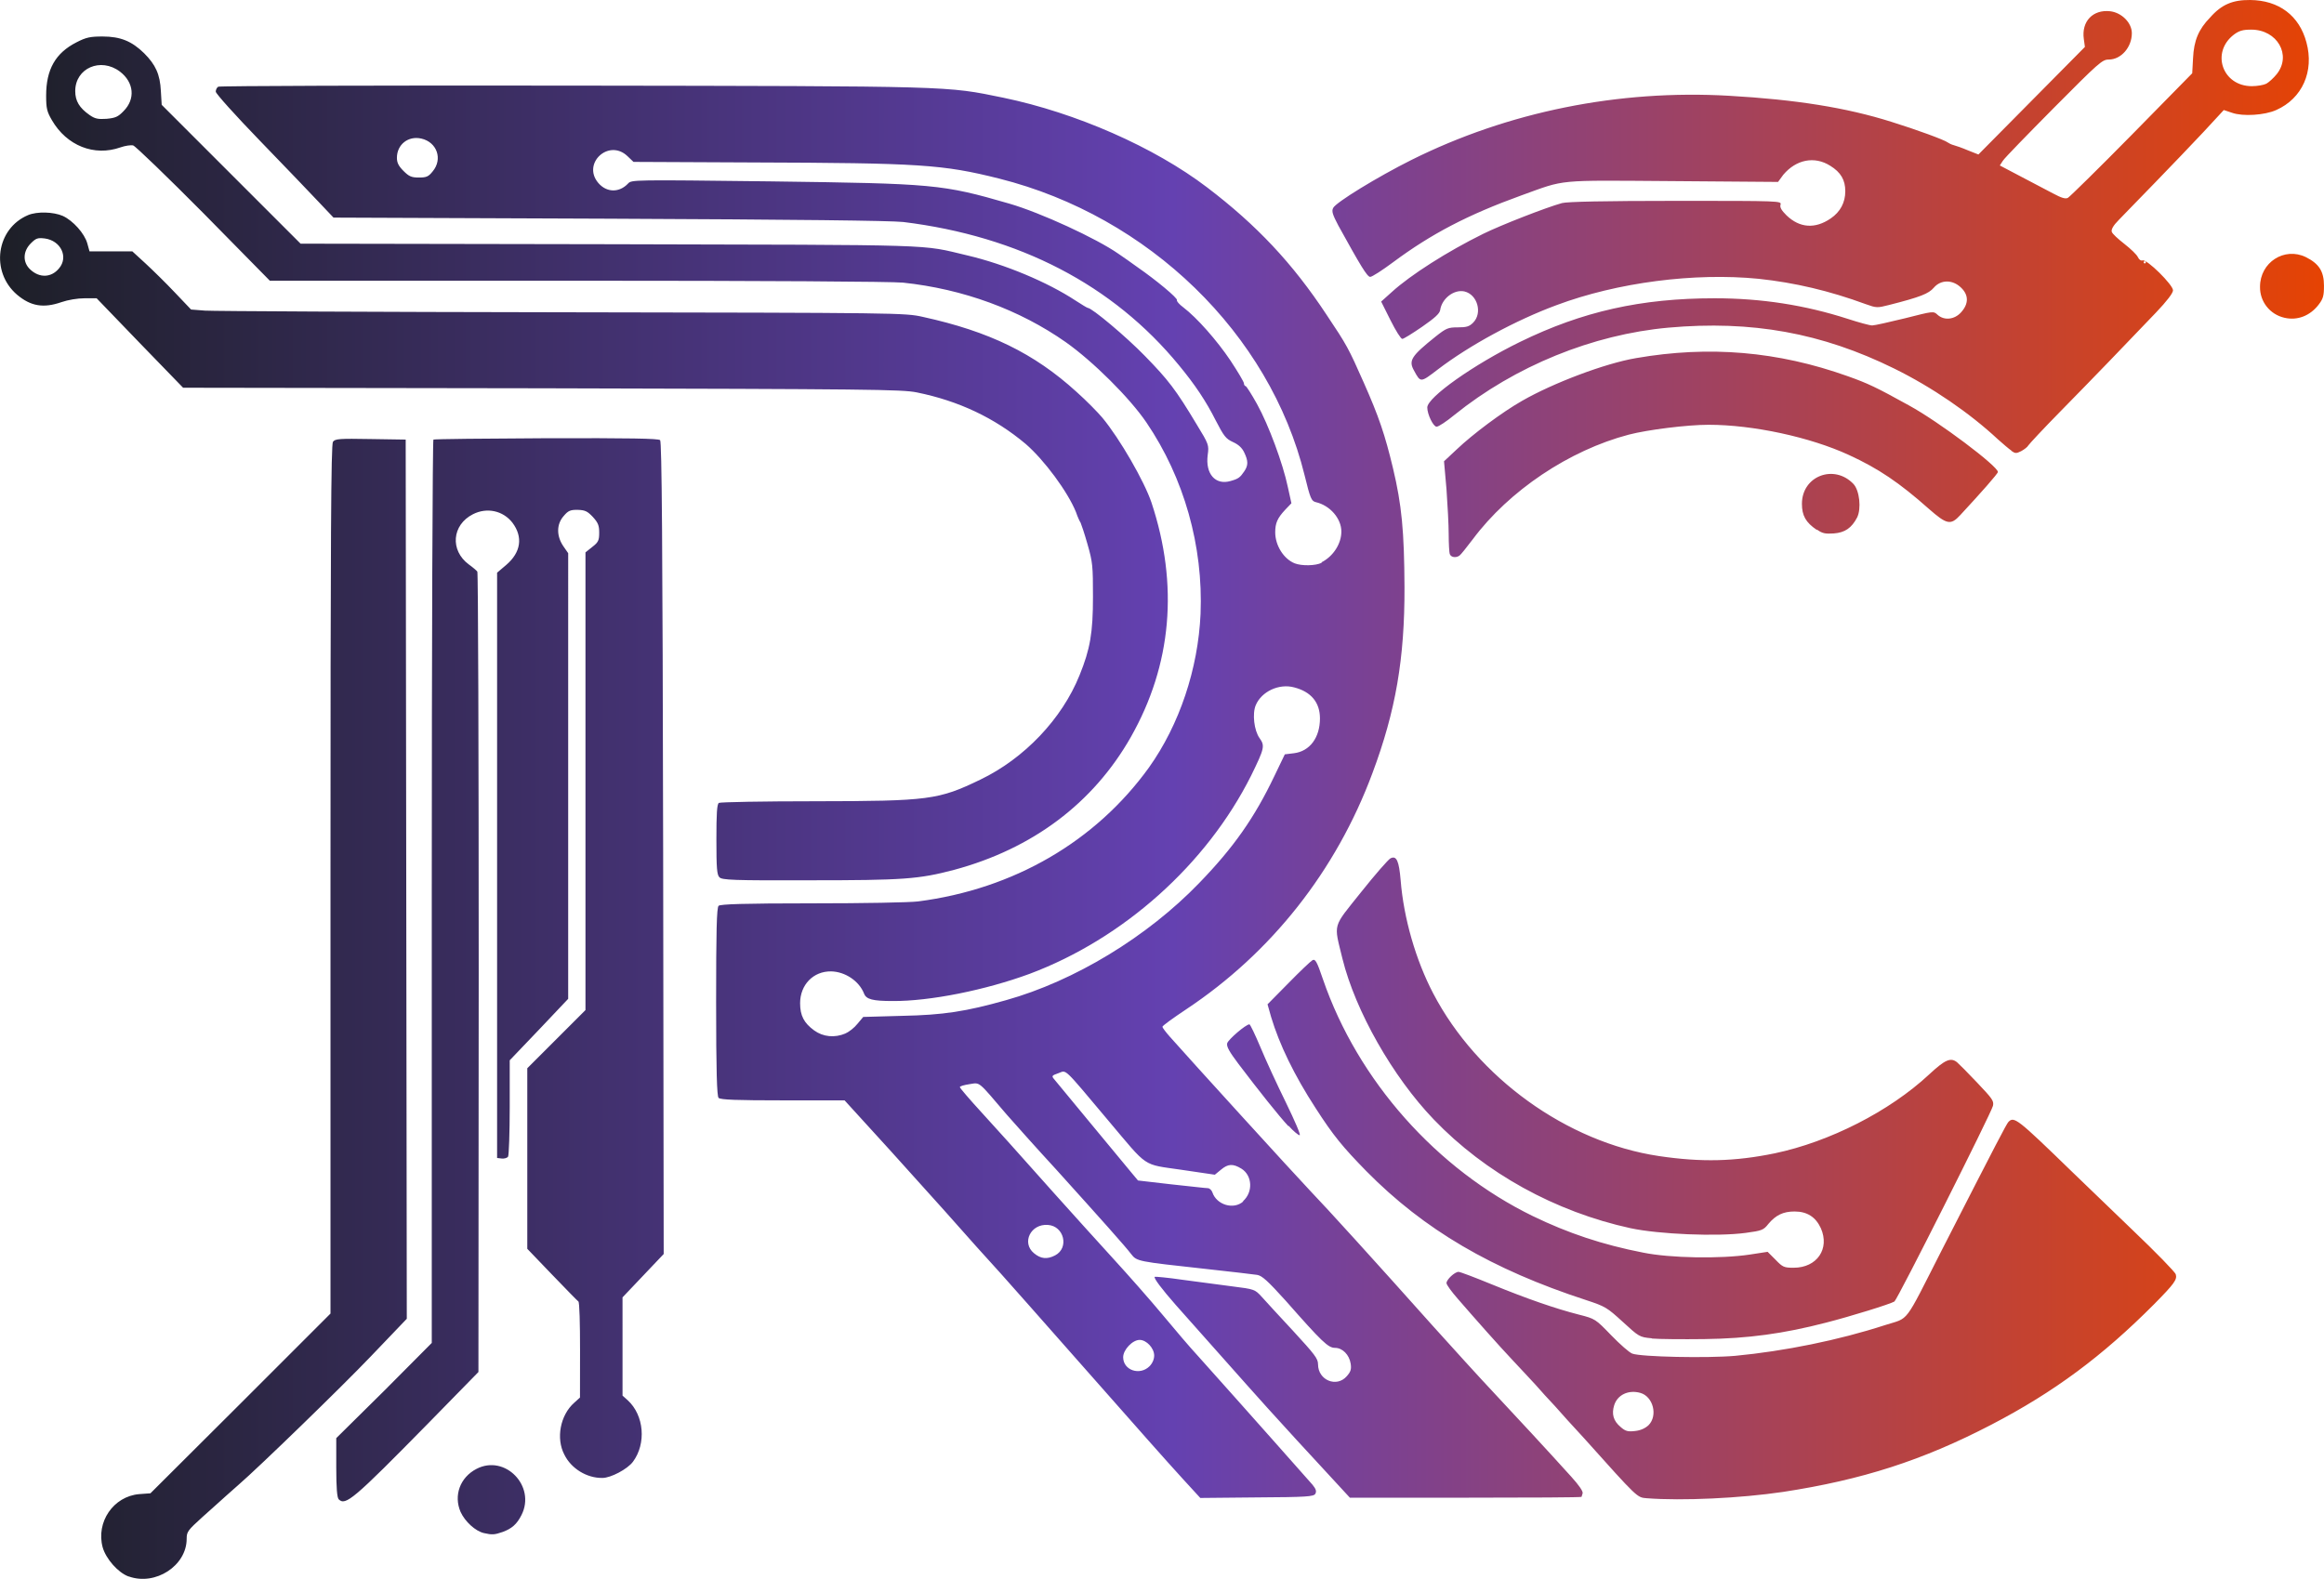 <?xml version="1.0" encoding="UTF-8" standalone="no"?>
<!-- Created with Inkscape (http://www.inkscape.org/) -->

<svg
   width="32"
   height="21.746"
   viewBox="0 0 8.467 5.754"
   version="1.1"
   id="svg1"
   xml:space="preserve"
   inkscape:version="1.4.2 (f4327f4, 2025-05-13)"
   sodipodi:docname="rv_logo.svg"
   xmlns:inkscape="http://www.inkscape.org/namespaces/inkscape"
   xmlns:sodipodi="http://sodipodi.sourceforge.net/DTD/sodipodi-0.dtd"
   xmlns:xlink="http://www.w3.org/1999/xlink"
   xmlns="http://www.w3.org/2000/svg"
   xmlns:svg="http://www.w3.org/2000/svg"><sodipodi:namedview
     id="namedview1"
     pagecolor="#ffffff"
     bordercolor="#000000"
     borderopacity="0.25"
     inkscape:showpageshadow="2"
     inkscape:pageopacity="0.0"
     inkscape:pagecheckerboard="0"
     inkscape:deskcolor="#d1d1d1"
     inkscape:document-units="mm"
     inkscape:zoom="5.9366444"
     inkscape:cx="15.075857"
     inkscape:cy="11.033169"
     inkscape:window-width="1920"
     inkscape:window-height="1051"
     inkscape:window-x="-9"
     inkscape:window-y="-9"
     inkscape:window-maximized="1"
     inkscape:current-layer="layer1" /><defs
     id="defs1"><linearGradient
       id="linearGradient7"
       inkscape:collect="always"><stop
         style="stop-color:#1d1f27;stop-opacity:1;"
         offset="0"
         id="stop7" /><stop
         style="stop-color:#6441b1;stop-opacity:1;"
         offset="0.5"
         id="stop1" /><stop
         style="stop-color:#e84300;stop-opacity:1;"
         offset="1"
         id="stop8" /></linearGradient><linearGradient
       inkscape:collect="always"
       xlink:href="#linearGradient7"
       id="linearGradient8"
       x1="1.3168346e-09"
       y1="186.15"
       x2="185.742"
       y2="186.15"
       gradientUnits="userSpaceOnUse"
       gradientTransform="matrix(0.046,0,0,0.046,-1.3400008e-8,-5.609)" /></defs><g
     inkscape:label="Layer 1"
     inkscape:groupmode="layer"
     id="layer1"><path
       style="fill:url(#linearGradient8);stroke-width:0.046"
       d="M 0.468,5.745 C 0.43,5.731 0.386,5.681 0.374,5.639 0.349,5.547 0.413,5.453 0.507,5.445 L 0.548,5.442 0.876,5.115 1.204,4.787 V 3.205 c 0,-1.258 0.002,-1.585 0.009,-1.595 0.008,-0.011 0.023,-0.012 0.137,-0.01 l 0.128,0.002 0.002,1.602 0.002,1.602 -0.132,0.138 c -0.106,0.111 -0.41,0.406 -0.481,0.467 -0.008,0.007 -0.028,0.025 -0.044,0.039 -0.016,0.014 -0.055,0.05 -0.087,0.078 -0.054,0.049 -0.058,0.054 -0.058,0.08 0,0.098 -0.114,0.172 -0.211,0.137 z M 1.763,5.587 c -0.031,-0.007 -0.069,-0.042 -0.085,-0.077 -0.026,-0.06 -0.002,-0.126 0.058,-0.157 0.104,-0.054 0.217,0.063 0.164,0.168 -0.017,0.034 -0.036,0.05 -0.069,0.062 -0.029,0.01 -0.038,0.011 -0.068,0.004 z M 1.234,5.464 c -0.006,-0.006 -0.009,-0.042 -0.009,-0.115 V 5.241 L 1.4,5.068 1.573,4.894 V 3.25 c 0,-0.926 0.003,-1.646 0.006,-1.648 0.003,-0.002 0.189,-0.004 0.412,-0.005 0.304,-7.985e-4 0.408,0.001 0.414,0.007 0.006,0.006 0.009,0.363 0.011,1.487 l 0.002,1.479 -0.075,0.079 -0.075,0.079 V 4.908 5.086 l 0.019,0.017 c 0.06,0.055 0.068,0.158 0.019,0.224 -0.02,0.027 -0.081,0.059 -0.111,0.059 C 2.138,5.387 2.081,5.352 2.056,5.301 2.025,5.242 2.041,5.157 2.092,5.112 l 0.021,-0.019 2.051e-4,-0.173 c 1.139e-4,-0.095 -0.002,-0.175 -0.006,-0.177 -0.003,-0.002 -0.046,-0.046 -0.096,-0.098 L 1.921,4.551 V 4.222 3.893 l 0.106,-0.106 0.106,-0.106 2e-7,-0.834 2e-7,-0.834 0.025,-0.02 c 0.022,-0.017 0.025,-0.024 0.025,-0.052 0,-0.026 -0.004,-0.036 -0.023,-0.057 -0.02,-0.021 -0.028,-0.025 -0.055,-0.026 -0.027,-3.652e-4 -0.035,0.003 -0.051,0.022 -0.027,0.03 -0.027,0.073 -0.002,0.11 l 0.018,0.026 V 2.829 3.64 L 1.964,3.752 1.857,3.864 1.857,4.035 c -5.93e-5,0.094 -0.003,0.175 -0.006,0.18 -0.003,0.005 -0.014,0.008 -0.023,0.007 l -0.017,-0.002 V 3.153 2.087 l 0.033,-0.028 c 0.054,-0.046 0.062,-0.102 0.023,-0.154 -0.034,-0.044 -0.093,-0.057 -0.144,-0.031 -0.077,0.039 -0.084,0.132 -0.015,0.183 0.014,0.01 0.028,0.022 0.031,0.026 0.003,0.004 0.005,0.662 0.005,1.462 L 1.743,5 1.561,5.186 C 1.286,5.466 1.259,5.488 1.234,5.464 Z M 6,5.46 C 5.964,5.457 5.969,5.462 5.771,5.241 5.732,5.199 5.684,5.146 5.665,5.124 5.645,5.103 5.613,5.068 5.594,5.046 5.574,5.025 5.538,4.985 5.512,4.958 5.461,4.904 5.376,4.808 5.311,4.733 5.289,4.708 5.27,4.682 5.27,4.676 c 0,-0.013 0.03,-0.041 0.044,-0.041 0.006,0 0.061,0.021 0.122,0.046 0.127,0.052 0.231,0.088 0.317,0.11 0.059,0.015 0.06,0.016 0.117,0.075 0.032,0.033 0.066,0.063 0.077,0.067 0.032,0.012 0.273,0.017 0.375,0.008 C 6.501,4.924 6.699,4.884 6.868,4.829 6.958,4.8 6.934,4.832 7.074,4.557 7.283,4.148 7.309,4.099 7.317,4.089 c 0.021,-0.022 0.032,-0.013 0.234,0.183 0.035,0.034 0.133,0.128 0.218,0.21 0.085,0.081 0.156,0.154 0.158,0.162 0.006,0.019 -0.006,0.035 -0.079,0.109 C 7.66,4.942 7.484,5.073 7.255,5.192 7.005,5.322 6.784,5.393 6.496,5.437 6.341,5.46 6.128,5.47 6,5.46 Z m 0.006,-0.266 c 0.035,-0.035 0.017,-0.105 -0.03,-0.118 -0.043,-0.012 -0.083,0.007 -0.095,0.045 -0.01,0.032 -0.003,0.057 0.023,0.079 0.018,0.016 0.027,0.018 0.053,0.015 0.02,-0.002 0.037,-0.01 0.049,-0.021 z M 4.308,5.388 C 4.237,5.31 4.185,5.251 3.907,4.936 3.801,4.815 3.683,4.683 3.646,4.641 3.608,4.6 3.516,4.497 3.44,4.411 3.302,4.257 3.168,4.109 3.108,4.044 l -0.031,-0.034 H 2.852 c -0.166,0 -0.227,-0.002 -0.234,-0.009 -0.006,-0.006 -0.009,-0.094 -0.009,-0.35 0,-0.256 0.002,-0.343 0.009,-0.35 0.006,-0.006 0.092,-0.009 0.34,-0.009 0.189,0 0.355,-0.003 0.387,-0.007 C 3.694,3.24 3.992,3.066 4.186,2.797 4.297,2.641 4.365,2.438 4.374,2.237 4.384,1.99 4.314,1.742 4.177,1.54 4.116,1.45 3.982,1.317 3.883,1.247 3.715,1.129 3.509,1.053 3.29,1.03 3.249,1.026 2.788,1.023 2.103,1.023 L 0.983,1.023 0.742,0.778 C 0.609,0.644 0.493,0.532 0.485,0.53 c -0.008,-0.002 -0.029,0.001 -0.046,0.007 -0.096,0.034 -0.196,-0.006 -0.25,-0.099 -0.018,-0.031 -0.021,-0.043 -0.021,-0.089 -1.1851e-4,-0.096 0.034,-0.156 0.111,-0.195 0.035,-0.018 0.05,-0.021 0.095,-0.021 0.065,1.8233e-4 0.106,0.017 0.151,0.061 0.042,0.042 0.058,0.077 0.061,0.138 l 0.003,0.05 0.253,0.253 0.253,0.253 1.128,0.002 c 1.224,0.003 1.126,-4.1163e-4 1.302,0.041 0.136,0.032 0.291,0.097 0.393,0.164 0.023,0.015 0.043,0.027 0.045,0.027 0.015,0 0.14,0.105 0.208,0.175 0.085,0.087 0.113,0.123 0.189,0.25 0.044,0.072 0.045,0.075 0.04,0.111 -0.009,0.069 0.028,0.111 0.083,0.095 0.029,-0.008 0.035,-0.013 0.05,-0.035 0.015,-0.022 0.015,-0.038 9.1e-5,-0.069 -0.008,-0.017 -0.021,-0.029 -0.041,-0.038 -0.026,-0.012 -0.033,-0.021 -0.063,-0.079 C 4.394,1.462 4.353,1.401 4.296,1.332 4.055,1.038 3.713,0.861 3.291,0.809 3.244,0.804 2.907,0.8 2.219,0.797 L 1.215,0.793 1.161,0.736 C 1.132,0.705 1.035,0.604 0.947,0.513 0.858,0.421 0.786,0.341 0.786,0.334 c 0,-0.007 0.004,-0.015 0.009,-0.018 0.005,-0.003 0.585,-0.005 1.29,-0.004 1.4,0.002 1.36,0.001 1.57,0.044 C 3.92,0.411 4.205,0.536 4.398,0.683 4.578,0.82 4.709,0.959 4.833,1.147 4.908,1.259 4.913,1.269 4.968,1.393 c 0.056,0.126 0.078,0.192 0.107,0.313 0.032,0.134 0.041,0.23 0.042,0.434 7.428e-4,0.26 -0.032,0.451 -0.117,0.678 -0.132,0.355 -0.368,0.654 -0.678,0.86 -0.048,0.032 -0.087,0.06 -0.087,0.064 0,0.003 0.012,0.019 0.027,0.036 0.075,0.085 0.453,0.5 0.509,0.559 0.068,0.071 0.234,0.254 0.451,0.497 0.072,0.08 0.171,0.189 0.22,0.241 0.086,0.092 0.189,0.203 0.283,0.307 0.028,0.031 0.043,0.053 0.041,0.06 -0.002,0.006 -0.004,0.012 -0.004,0.013 0,0.002 -0.189,0.003 -0.421,0.003 H 4.918 L 4.812,5.343 C 4.754,5.28 4.688,5.209 4.667,5.185 4.617,5.131 4.512,5.013 4.284,4.756 4.233,4.698 4.202,4.657 4.207,4.653 c 0.002,-0.001 0.048,0.003 0.102,0.011 0.055,0.007 0.136,0.018 0.181,0.024 0.08,0.01 0.082,0.011 0.106,0.037 0.013,0.015 0.065,0.071 0.115,0.125 0.079,0.086 0.091,0.101 0.091,0.122 0,0.058 0.068,0.086 0.105,0.043 0.014,-0.016 0.017,-0.025 0.014,-0.045 -0.005,-0.033 -0.03,-0.058 -0.057,-0.058 -0.025,0 -0.047,-0.021 -0.18,-0.172 C 4.618,4.667 4.598,4.649 4.58,4.646 4.567,4.644 4.482,4.634 4.39,4.624 4.144,4.597 4.142,4.597 4.121,4.57 4.099,4.541 4.014,4.446 3.848,4.262 3.777,4.185 3.696,4.094 3.667,4.061 3.561,3.937 3.572,3.945 3.532,3.951 c -0.019,0.003 -0.035,0.007 -0.035,0.011 0,0.003 0.036,0.045 0.08,0.093 0.085,0.093 0.087,0.096 0.263,0.293 0.063,0.07 0.159,0.177 0.215,0.238 0.055,0.06 0.137,0.153 0.181,0.206 0.044,0.053 0.101,0.12 0.128,0.149 0.189,0.211 0.403,0.453 0.418,0.47 0.013,0.016 0.015,0.024 0.01,0.033 -0.006,0.01 -0.032,0.012 -0.213,0.013 l -0.206,0.002 z M 4.188,4.979 c 0.011,-0.011 0.017,-0.026 0.017,-0.039 0,-0.027 -0.028,-0.057 -0.053,-0.057 -0.026,0 -0.06,0.036 -0.06,0.063 0,0.048 0.061,0.068 0.096,0.033 z M 3.844,4.575 c 0.052,-0.027 0.033,-0.107 -0.026,-0.111 -0.063,-0.005 -0.097,0.065 -0.051,0.103 0.025,0.021 0.048,0.023 0.077,0.008 z M 4.528,4.378 c 0.038,-0.033 0.035,-0.094 -0.005,-0.119 -0.031,-0.019 -0.049,-0.018 -0.075,0.004 l -0.022,0.018 -0.122,-0.018 C 4.16,4.242 4.185,4.258 4.039,4.085 3.87,3.884 3.887,3.9 3.856,3.911 c -0.023,0.008 -0.025,0.01 -0.017,0.02 0.005,0.006 0.065,0.079 0.133,0.161 0.068,0.082 0.135,0.163 0.149,0.18 l 0.025,0.03 0.121,0.014 c 0.066,0.007 0.126,0.014 0.133,0.014 0.007,4.55e-5 0.014,0.007 0.017,0.015 0.015,0.046 0.078,0.065 0.113,0.033 z M 3.08,3.766 c 0.013,-0.005 0.033,-0.021 0.044,-0.035 l 0.021,-0.025 0.142,-0.004 C 3.437,3.699 3.52,3.686 3.665,3.645 3.915,3.575 4.18,3.414 4.369,3.218 4.495,3.088 4.571,2.979 4.643,2.828 l 0.038,-0.079 0.033,-0.004 c 0.058,-0.007 0.095,-0.057 0.095,-0.127 -9.1e-5,-0.058 -0.032,-0.097 -0.094,-0.113 -0.055,-0.015 -0.119,0.015 -0.14,0.065 -0.013,0.031 -0.006,0.092 0.014,0.12 0.02,0.028 0.018,0.037 -0.031,0.137 C 4.396,3.15 4.093,3.421 3.751,3.549 3.591,3.608 3.388,3.649 3.252,3.648 3.18,3.648 3.156,3.642 3.148,3.621 3.13,3.575 3.079,3.541 3.028,3.54 2.963,3.539 2.915,3.589 2.915,3.656 c 0,0.045 0.014,0.072 0.051,0.099 0.033,0.024 0.075,0.028 0.115,0.011 z M 4.815,2.049 c 0.043,-0.022 0.072,-0.068 0.072,-0.112 0,-0.047 -0.041,-0.095 -0.093,-0.107 C 4.778,1.826 4.774,1.818 4.753,1.732 4.626,1.216 4.185,0.788 3.641,0.651 3.434,0.599 3.351,0.594 2.741,0.592 l -0.433,-0.002 -0.022,-0.021 c -0.068,-0.065 -0.167,0.027 -0.106,0.098 0.03,0.035 0.076,0.036 0.108,0.002 0.013,-0.014 0.016,-0.014 0.52,-0.008 0.595,0.008 0.624,0.01 0.869,0.081 0.114,0.033 0.318,0.127 0.398,0.183 0.016,0.011 0.048,0.033 0.071,0.05 0.065,0.045 0.146,0.112 0.142,0.119 -0.002,0.003 0.008,0.015 0.023,0.026 0.05,0.038 0.123,0.121 0.172,0.194 0.027,0.041 0.049,0.078 0.049,0.083 0,0.005 0.003,0.01 0.006,0.01 0.003,0 0.022,0.03 0.042,0.066 0.042,0.076 0.094,0.216 0.112,0.302 l 0.013,0.059 -0.022,0.023 c -0.029,0.031 -0.037,0.049 -0.037,0.083 0,0.048 0.031,0.097 0.071,0.113 0.026,0.01 0.076,0.009 0.098,-0.002 z M 1.576,0.625 c 0.038,-0.045 0.016,-0.107 -0.041,-0.12 -0.048,-0.011 -0.089,0.022 -0.089,0.07 0,0.018 0.006,0.03 0.024,0.048 0.02,0.02 0.029,0.024 0.056,0.024 0.027,0 0.035,-0.003 0.05,-0.022 z M 0.45,0.405 c 0.044,-0.044 0.038,-0.105 -0.013,-0.144 -0.07,-0.053 -0.163,-0.013 -0.163,0.071 0,0.036 0.015,0.061 0.052,0.087 0.02,0.014 0.031,0.016 0.062,0.014 0.032,-0.003 0.042,-0.007 0.062,-0.028 z M 6.017,4.877 C 5.973,4.873 5.971,4.871 5.912,4.817 5.855,4.765 5.849,4.761 5.779,4.738 5.435,4.626 5.188,4.481 4.978,4.268 4.892,4.18 4.858,4.139 4.793,4.038 4.715,3.918 4.661,3.806 4.631,3.706 L 4.618,3.66 4.694,3.583 C 4.736,3.54 4.775,3.503 4.782,3.499 c 0.01,-0.005 0.016,0.005 0.038,0.07 0.127,0.369 0.414,0.692 0.765,0.863 0.128,0.062 0.253,0.104 0.402,0.133 0.098,0.02 0.282,0.023 0.388,0.007 l 0.065,-0.01 0.029,0.029 c 0.026,0.027 0.031,0.029 0.066,0.029 0.085,-4.58e-5 0.132,-0.069 0.099,-0.144 C 6.615,4.435 6.584,4.415 6.538,4.415 6.497,4.415 6.47,4.428 6.443,4.46 6.425,4.483 6.419,4.485 6.36,4.493 6.256,4.507 6.044,4.498 5.941,4.476 5.666,4.416 5.411,4.275 5.224,4.08 5.074,3.924 4.938,3.684 4.891,3.494 4.859,3.362 4.853,3.384 4.959,3.251 c 0.051,-0.064 0.099,-0.119 0.107,-0.123 0.022,-0.011 0.031,0.009 0.037,0.08 0.011,0.138 0.055,0.291 0.119,0.413 0.16,0.306 0.487,0.542 0.822,0.592 0.155,0.023 0.276,0.02 0.422,-0.01 0.2,-0.042 0.418,-0.153 0.562,-0.287 0.059,-0.055 0.079,-0.063 0.102,-0.045 0.006,0.005 0.039,0.038 0.073,0.074 0.056,0.059 0.062,0.067 0.058,0.085 -0.007,0.028 -0.348,0.706 -0.359,0.713 -0.014,0.009 -0.159,0.054 -0.249,0.077 -0.154,0.04 -0.284,0.058 -0.444,0.06 -0.08,0.001 -0.166,2.281e-4 -0.19,-0.002 z M 4.694,4.104 C 4.661,4.069 4.587,3.976 4.512,3.877 c -0.033,-0.044 -0.044,-0.063 -0.041,-0.075 0.004,-0.014 0.068,-0.069 0.081,-0.069 0.003,0 0.021,0.038 0.04,0.083 0.019,0.046 0.061,0.137 0.093,0.202 0.033,0.068 0.055,0.119 0.05,0.119 -0.005,0 -0.023,-0.015 -0.04,-0.034 z M 2.621,3.197 c -0.009,-0.009 -0.011,-0.032 -0.011,-0.138 0,-0.094 0.002,-0.128 0.009,-0.133 0.005,-0.003 0.162,-0.006 0.349,-0.006 0.417,-4.797e-4 0.451,-0.005 0.604,-0.079 0.16,-0.077 0.297,-0.221 0.361,-0.38 0.039,-0.096 0.049,-0.155 0.049,-0.286 4.55e-5,-0.112 -0.001,-0.126 -0.02,-0.192 -0.011,-0.039 -0.023,-0.074 -0.025,-0.078 -0.003,-0.004 -0.011,-0.021 -0.017,-0.039 C 3.89,1.792 3.805,1.677 3.737,1.618 3.624,1.523 3.493,1.461 3.34,1.43 3.285,1.419 3.173,1.418 1.973,1.415 L 0.667,1.413 0.509,1.25 0.352,1.087 H 0.308 c -0.026,0 -0.061,0.006 -0.084,0.014 -0.066,0.023 -0.112,0.015 -0.162,-0.027 -0.098,-0.084 -0.076,-0.241 0.04,-0.29 0.033,-0.014 0.093,-0.012 0.127,0.003 0.037,0.017 0.079,0.064 0.089,0.1 l 0.008,0.029 h 0.078 0.078 l 0.048,0.044 c 0.026,0.024 0.075,0.072 0.107,0.106 l 0.059,0.062 0.051,0.004 c 0.028,0.002 0.613,0.005 1.3,0.006 1.233,0.002 1.25,0.002 1.316,0.017 0.241,0.053 0.404,0.132 0.559,0.273 0.036,0.032 0.078,0.075 0.094,0.094 0.064,0.077 0.153,0.232 0.179,0.309 0.1,0.301 0.074,0.592 -0.075,0.855 C 3.983,2.927 3.762,3.093 3.476,3.17 3.347,3.204 3.291,3.208 2.949,3.208 2.67,3.209 2.63,3.207 2.621,3.197 Z M 0.215,0.978 C 0.25,0.937 0.222,0.877 0.163,0.869 0.137,0.866 0.131,0.868 0.112,0.887 0.083,0.916 0.082,0.956 0.11,0.982 0.144,1.014 0.187,1.012 0.215,0.978 Z M 5.282,2.02 c -0.002,-0.006 -0.004,-0.039 -0.004,-0.073 4.58e-5,-0.034 -0.004,-0.107 -0.008,-0.164 l -0.009,-0.102 0.046,-0.043 c 0.06,-0.057 0.166,-0.136 0.238,-0.177 0.113,-0.065 0.303,-0.137 0.416,-0.156 0.266,-0.046 0.516,-0.025 0.771,0.066 0.073,0.026 0.103,0.04 0.224,0.107 0.108,0.059 0.323,0.221 0.323,0.242 0,0.006 -0.061,0.075 -0.137,0.157 -0.035,0.038 -0.049,0.035 -0.115,-0.023 C 6.92,1.759 6.843,1.707 6.736,1.658 6.595,1.593 6.387,1.548 6.225,1.548 c -0.078,0 -0.222,0.018 -0.291,0.036 -0.217,0.057 -0.436,0.204 -0.568,0.381 -0.023,0.03 -0.044,0.057 -0.049,0.06 -0.013,0.009 -0.031,0.006 -0.035,-0.006 z m 1.337,-0.089 c -0.04,-0.027 -0.054,-0.052 -0.054,-0.095 0,-0.102 0.118,-0.146 0.188,-0.072 0.022,0.024 0.029,0.09 0.013,0.122 -0.02,0.038 -0.044,0.055 -0.085,0.058 -0.031,0.002 -0.042,1.8e-6 -0.061,-0.014 z M 7.328,1.642 C 7.319,1.636 7.297,1.617 7.279,1.601 7.176,1.505 7.039,1.411 6.901,1.343 6.637,1.213 6.382,1.167 6.079,1.194 5.802,1.219 5.52,1.334 5.299,1.512 c -0.029,0.024 -0.058,0.043 -0.065,0.043 -0.012,1.368e-4 -0.034,-0.045 -0.034,-0.07 0,-0.037 0.17,-0.157 0.338,-0.239 0.227,-0.111 0.441,-0.159 0.709,-0.159 0.171,-1.27e-5 0.33,0.025 0.485,0.075 0.04,0.013 0.08,0.024 0.089,0.024 0.008,9.12e-5 0.062,-0.012 0.119,-0.026 0.103,-0.026 0.104,-0.027 0.119,-0.013 0.024,0.022 0.062,0.018 0.086,-0.009 0.028,-0.031 0.028,-0.063 -4.643e-4,-0.09 -0.031,-0.03 -0.074,-0.029 -0.099,4.116e-4 -0.019,0.022 -0.049,0.034 -0.163,0.063 -0.043,0.011 -0.046,0.011 -0.085,-0.003 C 6.666,1.06 6.539,1.03 6.407,1.016 6.174,0.993 5.893,1.029 5.671,1.112 5.522,1.167 5.353,1.259 5.239,1.346 c -0.064,0.049 -0.063,0.049 -0.087,0.005 -0.021,-0.037 -0.011,-0.053 0.079,-0.125 0.038,-0.03 0.045,-0.033 0.08,-0.033 0.032,0 0.042,-0.003 0.056,-0.017 0.035,-0.035 0.016,-0.103 -0.032,-0.114 -0.038,-0.008 -0.082,0.026 -0.088,0.068 -0.002,0.013 -0.02,0.029 -0.066,0.061 -0.035,0.024 -0.067,0.044 -0.072,0.044 -0.005,2.279e-4 -0.024,-0.03 -0.043,-0.068 l -0.034,-0.068 0.039,-0.035 c 0.068,-0.062 0.203,-0.148 0.333,-0.212 0.065,-0.032 0.229,-0.096 0.287,-0.112 0.019,-0.005 0.155,-0.008 0.414,-0.008 0.384,-3.921e-5 0.386,4.194e-5 0.382,0.014 -0.003,0.01 0.004,0.021 0.022,0.039 0.048,0.046 0.104,0.05 0.161,0.011 0.035,-0.024 0.053,-0.058 0.053,-0.099 0,-0.041 -0.016,-0.069 -0.055,-0.093 -0.057,-0.036 -0.124,-0.023 -0.171,0.033 L 6.478,0.663 6.092,0.66 C 5.663,0.657 5.707,0.653 5.543,0.712 5.347,0.783 5.215,0.852 5.075,0.956 5.036,0.985 4.999,1.009 4.992,1.009 4.981,1.009 4.956,0.967 4.876,0.822 4.855,0.782 4.851,0.77 4.857,0.758 4.866,0.738 5.02,0.644 5.142,0.583 5.495,0.407 5.897,0.326 6.299,0.349 c 0.244,0.014 0.427,0.043 0.592,0.095 0.09,0.028 0.194,0.066 0.205,0.075 0.004,0.003 0.014,0.008 0.022,0.01 0.008,0.002 0.031,0.01 0.052,0.019 l 0.038,0.015 0.194,-0.196 0.194,-0.196 -0.004,-0.029 c -0.009,-0.064 0.033,-0.108 0.096,-0.101 0.042,0.005 0.079,0.042 0.079,0.08 0,0.051 -0.039,0.096 -0.084,0.096 -0.024,0 -0.036,0.011 -0.2,0.176 -0.096,0.097 -0.18,0.183 -0.186,0.193 l -0.011,0.017 0.076,0.04 c 0.042,0.022 0.095,0.05 0.118,0.062 0.03,0.016 0.045,0.021 0.054,0.016 0.007,-0.004 0.112,-0.107 0.233,-0.23 l 0.22,-0.224 0.003,-0.055 c 0.003,-0.064 0.02,-0.105 0.062,-0.148 C 8.094,0.016 8.135,-5.7668825e-4 8.198,1.4978862e-5 8.303,9.8133633e-4 8.377,0.057 8.403,0.154 8.432,0.26 8.388,0.359 8.293,0.401 8.251,0.42 8.171,0.425 8.132,0.411 l -0.03,-0.01 -0.073,0.079 C 7.989,0.523 7.909,0.606 7.852,0.665 c -0.057,0.059 -0.117,0.12 -0.133,0.137 -0.02,0.02 -0.028,0.035 -0.025,0.043 0.002,0.007 0.023,0.026 0.046,0.044 0.023,0.018 0.045,0.039 0.049,0.048 0.004,0.009 0.011,0.014 0.017,0.012 0.015,-0.006 0.111,0.089 0.111,0.109 0,0.01 -0.022,0.039 -0.062,0.081 C 7.754,1.245 7.623,1.381 7.505,1.501 7.445,1.562 7.393,1.618 7.39,1.623 c -0.003,0.006 -0.015,0.015 -0.026,0.021 -0.018,0.009 -0.022,0.009 -0.036,-0.001 z M 7.818,0.956 c 0,-0.002 -0.002,-0.004 -0.004,-0.004 -0.002,0 -0.004,0.002 -0.004,0.004 0,0.002 0.002,0.004 0.004,0.004 0.002,0 0.004,-0.002 0.004,-0.004 z M 8.257,0.305 c 0.009,-0.005 0.026,-0.02 0.038,-0.035 0.055,-0.069 0.002,-0.162 -0.093,-0.162 -0.031,0 -0.044,0.004 -0.063,0.018 -0.085,0.065 -0.042,0.188 0.065,0.188 0.02,-4.33e-5 0.043,-0.004 0.053,-0.009 z M 8.323,1.158 C 8.27,1.146 8.233,1.099 8.234,1.045 8.234,0.956 8.323,0.899 8.401,0.937 c 0.048,0.024 0.066,0.052 0.066,0.104 9.13e-5,0.037 -0.003,0.048 -0.02,0.07 -0.031,0.04 -0.077,0.058 -0.124,0.047 z"
       id="path7" /></g></svg>
